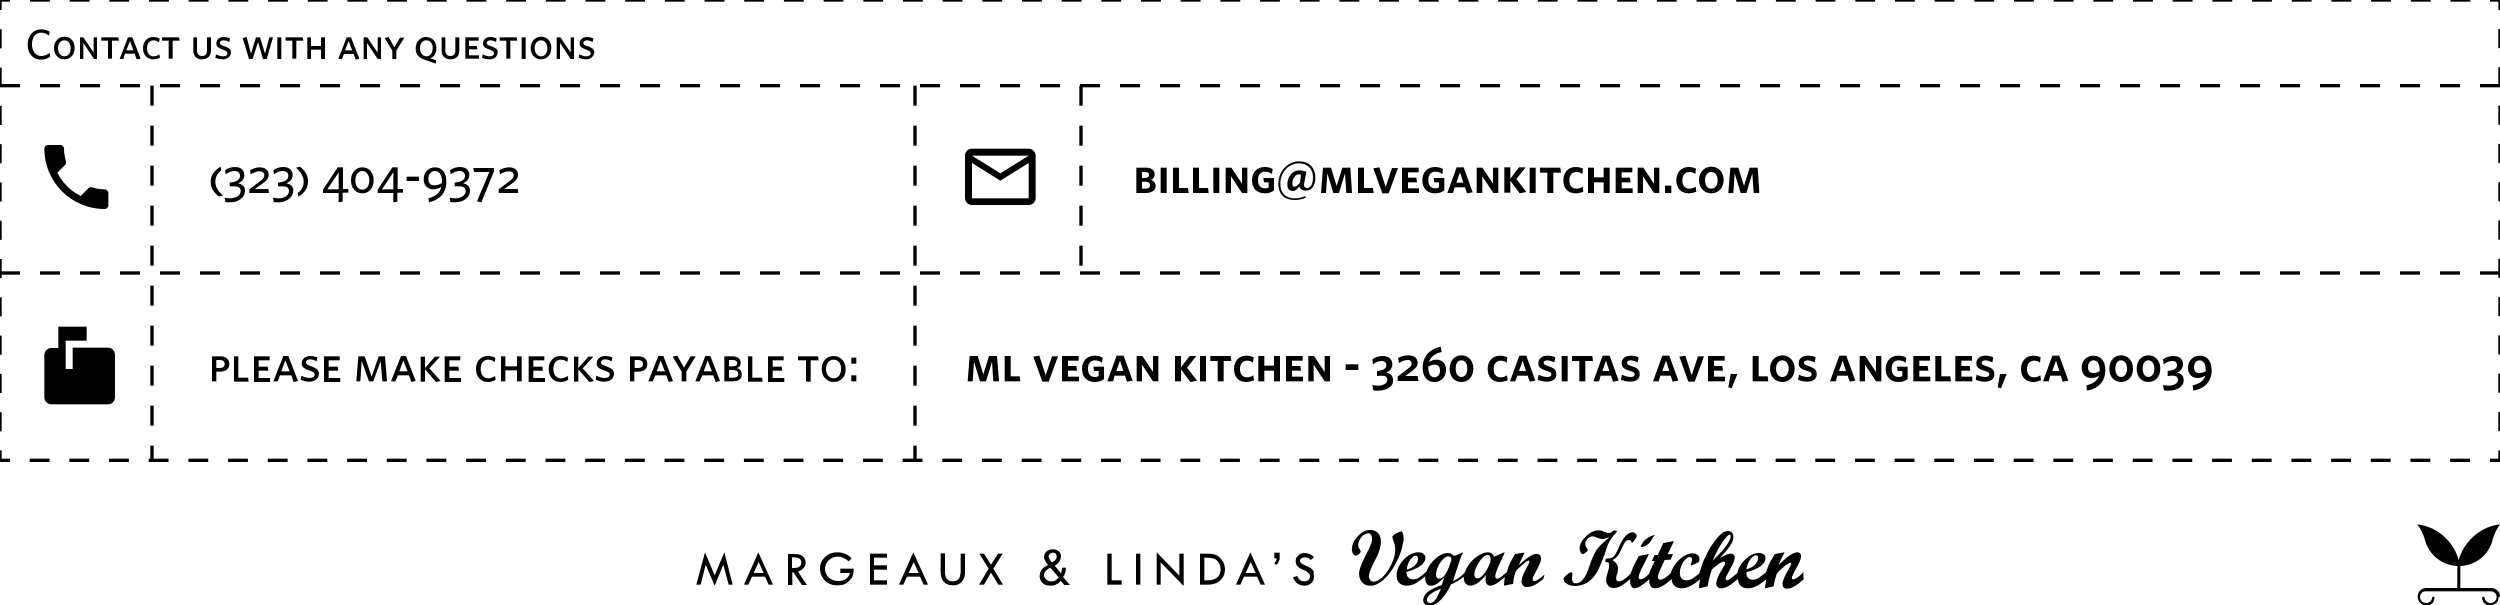 <?xml version="1.0" encoding="utf-8"?>
<!-- Generator: Adobe Illustrator 20.0.0, SVG Export Plug-In . SVG Version: 6.00 Build 0)  -->
<svg version="1.1" xmlns="http://www.w3.org/2000/svg" xmlns:xlink="http://www.w3.org/1999/xlink" x="0px" y="0px"
	 viewBox="0 0 750 181.6" style="enable-background:new 0 0 750 181.6;" xml:space="preserve">
<style type="text/css">
	.st0{fill:none;stroke:#000000;stroke-miterlimit:10;}
	.st1{fill:none;stroke:#000000;stroke-miterlimit:10;stroke-dasharray:5.952,5.952;}
	.st2{fill:none;stroke:#000000;stroke-miterlimit:10;stroke-dasharray:5.744,5.744;}
	.st3{fill:none;stroke:#000000;stroke-miterlimit:10;stroke-dasharray:6;}
	.st4{fill:none;}
	.st5{fill:#010101;}
</style>
<g id="Layer_1">
	<g>
		<polyline class="st0" points="750,135.1 750,138.1 747,138.1 		"/>
		<line class="st1" x1="741" y1="138.1" x2="6" y2="138.1"/>
		<polyline class="st0" points="3,138.1 0,138.1 0,135.1 		"/>
		<line class="st2" x1="0" y1="129.4" x2="0" y2="5.9"/>
		<polyline class="st0" points="0,3 0,0 3,0 		"/>
		<line class="st1" x1="9" y1="0" x2="744" y2="0"/>
		<polyline class="st0" points="747,0 750,0 750,3 		"/>
		<line class="st2" x1="750" y1="8.7" x2="750" y2="132.2"/>
	</g>
	<g>
		<path d="M12.4,17.9c-2.5,0-4.1-1.8-4.1-4.5c0-2.7,1.6-4.6,4.1-4.6c1,0,1.8,0.3,2.5,0.7l-0.2,1.2c-0.6-0.5-1.4-0.9-2.3-0.9
			c-1.8,0-2.8,1.4-2.8,3.5c0,2.1,1.1,3.5,2.8,3.5c0.9,0,1.8-0.4,2.5-0.9l0.2,1.1C14.4,17.5,13.4,17.9,12.4,17.9z"/>
		<path d="M19.3,17.8c-1.7,0-3.1-1.3-3.1-3.4c0-2.1,1.5-3.4,3.1-3.4c1.7,0,3.1,1.2,3.1,3.4C22.4,16.5,21,17.8,19.3,17.8z M19.3,12.1
			c-1.2,0-1.9,1-1.9,2.4c0,1.3,0.8,2.4,1.9,2.4c1.2,0,1.9-1,1.9-2.4C21.2,13.1,20.5,12.1,19.3,12.1z"/>
		<path d="M28.2,17.7l-3.2-4.8v4.8h-1v-6.5H25l3.1,4.6v-4.6h1v6.5H28.2z"/>
		<path d="M33.6,12.2v5.4h-1.2v-5.4h-2v-1h5.1l0.2,1H33.6z"/>
		<path d="M37,17.7h-1.1l2.5-6.5h1.3l2.5,6.4L41,17.8l-0.6-1.7h-2.9L37,17.7z M39,12.3L39,12.3l-1.1,2.8H40C40,15.1,39,12.3,39,12.3
			z"/>
		<path d="M46,17.8c-1.9,0-3.1-1.4-3.1-3.3c0-2,1.2-3.4,3.1-3.4c0.8,0,1.4,0.2,1.9,0.5l-0.2,1.1c-0.5-0.3-1-0.6-1.6-0.6
			c-1.2,0-2,0.9-2,2.4c0,1.5,0.8,2.4,2,2.4c0.6,0,1.2-0.2,1.7-0.6l0.2,1C47.4,17.6,46.8,17.8,46,17.8z"/>
		<path d="M51.8,12.2v5.4h-1.2v-5.4h-2v-1h5.1l0.2,1H51.8z"/>
		<path d="M60.6,17.8c-1.6,0-2.6-1-2.6-2.6v-4h1.1v3.9c0,1,0.5,1.7,1.5,1.7c1,0,1.5-0.6,1.5-1.7v-3.9h1.2v3.9
			C63.3,16.9,62.2,17.8,60.6,17.8z"/>
		<path d="M66.8,17.8c-0.8,0-1.6-0.2-2.2-0.5l0.2-1c0.6,0.3,1.4,0.6,2.1,0.6c0.7,0,1.3-0.3,1.3-0.9c0-0.5-0.3-0.7-1.3-1.1
			c-1.4-0.5-2-0.9-2-1.9c0-1.1,0.9-1.9,2.2-1.9c0.7,0,1.4,0.2,1.9,0.4l-0.2,1.1c-0.6-0.3-1.2-0.5-1.7-0.5c-0.6,0-1.1,0.3-1.1,0.8
			c0,0.5,0.4,0.7,1.4,1c1.4,0.5,1.9,0.9,1.9,1.9C69.2,17,68.2,17.8,66.8,17.8z"/>
		<path d="M80,17.7h-1.1l-1.5-5.1l-1.6,5.1h-1.1l-1.9-6.3l1.2-0.3l1.3,5l1.5-4.9h1.2l1.5,4.9l1.3-4.9h1.1L80,17.7z"/>
		<path d="M83.2,17.7v-6.5h1.2v6.5H83.2z"/>
		<path d="M88.9,12.2v5.4h-1.2v-5.4h-2v-1h5.1l0.2,1H88.9z"/>
		<path d="M96.3,17.7v-2.8h-3v2.8h-1.1v-6.5h1.1v2.6h3v-2.6h1.2v6.5H96.3z"/>
		<path d="M102.6,17.7h-1.1l2.5-6.5h1.3l2.5,6.4l-1.1,0.3l-0.6-1.7h-2.9L102.6,17.7z M104.6,12.3L104.6,12.3l-1.1,2.8h2.1
			C105.7,15.1,104.6,12.3,104.6,12.3z"/>
		<path d="M113.3,17.7l-3.2-4.8v4.8h-1v-6.5h1.1l3.1,4.6v-4.6h1v6.5H113.3z"/>
		<path d="M118.9,15.2v2.5h-1.2v-2.5l-2.3-3.8l1.2-0.3l1.7,3.1l1.7-2.9h1.3L118.9,15.2z"/>
		<path d="M129.1,17.5l1.8,0.6l-0.2,1l-3.6-1.3c-1.5-0.5-2.4-1.5-2.4-3.3c0-2.1,1.5-3.4,3.1-3.4c1.7,0,3.1,1.2,3.1,3.3
			C131,15.8,130.4,16.9,129.1,17.5z M127.9,12.1c-1.2,0-1.9,1-1.9,2.4c0,1.3,0.8,2.4,1.9,2.4c1.2,0,1.9-1.1,1.9-2.4
			C129.9,13.2,129.1,12.1,127.9,12.1z"/>
		<path d="M135.1,17.8c-1.6,0-2.6-1-2.6-2.6v-4h1.1v3.9c0,1,0.5,1.7,1.5,1.7c1,0,1.5-0.6,1.5-1.7v-3.9h1.2v3.9
			C137.8,16.9,136.8,17.8,135.1,17.8z"/>
		<path d="M139.6,17.7v-6.5h4v1h-2.9v1.6h2.3l0.2,1h-2.5v1.8h3v1H139.6z"/>
		<path d="M146.8,17.8c-0.8,0-1.6-0.2-2.2-0.5l0.2-1c0.6,0.3,1.4,0.6,2.1,0.6c0.7,0,1.3-0.3,1.3-0.9c0-0.5-0.3-0.7-1.3-1.1
			c-1.4-0.5-2-0.9-2-1.9c0-1.1,0.9-1.9,2.2-1.9c0.7,0,1.4,0.2,1.9,0.4l-0.2,1.1c-0.6-0.3-1.2-0.5-1.7-0.5c-0.6,0-1.1,0.3-1.1,0.8
			c0,0.5,0.4,0.7,1.4,1c1.4,0.5,1.9,0.9,1.9,1.9C149.2,17,148.3,17.8,146.8,17.8z"/>
		<path d="M153.1,12.2v5.4h-1.2v-5.4h-2v-1h5.1l0.2,1H153.1z"/>
		<path d="M156.5,17.7v-6.5h1.2v6.5H156.5z"/>
		<path d="M162.3,17.8c-1.7,0-3.1-1.3-3.1-3.4c0-2.1,1.5-3.4,3.1-3.4c1.7,0,3.1,1.2,3.1,3.4C165.4,16.5,164,17.8,162.3,17.8z
			 M162.3,12.1c-1.2,0-1.9,1-1.9,2.4c0,1.3,0.8,2.4,1.9,2.4c1.2,0,1.9-1,1.9-2.4C164.2,13.1,163.5,12.1,162.3,12.1z"/>
		<path d="M171.2,17.7l-3.2-4.8v4.8h-1v-6.5h1.1l3.1,4.6v-4.6h1v6.5H171.2z"/>
		<path d="M175.8,17.8c-0.8,0-1.6-0.2-2.2-0.5l0.2-1c0.6,0.3,1.4,0.6,2.1,0.6c0.7,0,1.3-0.3,1.3-0.9c0-0.5-0.3-0.7-1.3-1.1
			c-1.4-0.5-2-0.9-2-1.9c0-1.1,0.9-1.9,2.2-1.9c0.7,0,1.4,0.2,1.9,0.4l-0.2,1.1c-0.6-0.3-1.2-0.5-1.7-0.5c-0.6,0-1.1,0.3-1.1,0.8
			c0,0.5,0.4,0.7,1.4,1c1.4,0.5,1.9,0.9,1.9,1.9C178.1,17,177.2,17.8,175.8,17.8z"/>
	</g>
	<g>
		<path d="M65.6,58.9c-1.6-1.3-2.4-2.6-2.4-4.4c0-1.9,1.1-3.4,3-4.5l0.2,1.1c-1.1,0.8-1.8,1.9-1.8,3.4c0,1.5,0.7,2.7,2.3,4.2
			L65.6,58.9z"/>
		<path d="M68.9,60.7c-0.6,0-1,0-1.3-0.1l-0.2-1.3c0.5,0.1,0.9,0.2,1.6,0.2c1.9,0,3.2-0.9,3.2-2.2c0-1-0.7-1.4-2-1.4
			c-0.4,0-0.6,0-1,0l-0.3,0v-1.1l0.5-0.1c1.9-0.2,2.6-1,2.6-2c0-0.8-0.6-1.4-1.6-1.4c-1,0-1.9,0.4-2.7,1l-0.2-1.2c0.7-0.6,1.8-1,3-1
			c1.9,0,2.8,1.1,2.8,2.4c0,1.3-0.9,2.1-1.9,2.5c1.1,0.2,2.1,0.8,2.1,2.2C73.5,59.3,71.6,60.7,68.9,60.7z"/>
		<path d="M74.8,57.9v-1.1l3.3-2.5c0.8-0.6,1.2-1.1,1.2-1.7c0-0.7-0.5-1.2-1.4-1.2c-0.9,0-1.7,0.3-2.7,0.9L75,51.1
			c0.8-0.5,1.8-0.9,2.9-0.9c1.7,0,2.7,0.9,2.7,2.2c0,1.1-0.6,1.8-2,2.8l-2.2,1.5h4.1l0.2,1.2H74.8z"/>
		<path d="M83.4,60.7c-0.6,0-1,0-1.3-0.1l-0.2-1.3c0.5,0.1,0.9,0.2,1.6,0.2c1.9,0,3.2-0.9,3.2-2.2c0-1-0.7-1.4-2-1.4
			c-0.4,0-0.6,0-1,0l-0.3,0v-1.1l0.5-0.1c1.9-0.2,2.6-1,2.6-2c0-0.8-0.6-1.4-1.6-1.4c-1,0-1.9,0.4-2.7,1l-0.2-1.2c0.7-0.6,1.8-1,3-1
			c1.9,0,2.8,1.1,2.8,2.4c0,1.3-0.9,2.1-1.9,2.5c1.1,0.2,2.1,0.8,2.1,2.2C87.9,59.3,86,60.7,83.4,60.7z"/>
		<path d="M89.5,59l-0.2-1.1c1.1-0.7,1.8-1.9,1.8-3.4c0-1.5-0.7-2.7-2.3-4.2L90,50c1.6,1.3,2.4,2.6,2.4,4.4
			C92.4,56.4,91.4,57.9,89.5,59z"/>
		<path d="M102.8,57.9v2.6l-1.2,0.2v-2.8h-4.7v-1l4.4-6.7h1.6v6.5h1.6v1.1H102.8z M101.6,51.7l-3.4,5.1h3.4V51.7z"/>
		<path d="M108.7,58c-1.9,0-3.4-1.5-3.4-3.9c0-2.4,1.5-3.9,3.4-3.9c1.9,0,3.4,1.5,3.4,3.9C112.1,56.5,110.6,58,108.7,58z
			 M108.7,51.3c-1.3,0-2.1,1.3-2.1,2.8c0,1.5,0.7,2.8,2.1,2.8c1.4,0,2.1-1.3,2.1-2.8C110.8,52.6,110,51.3,108.7,51.3z"/>
		<path d="M119.2,57.9v2.6l-1.2,0.2v-2.8h-4.7v-1l4.4-6.7h1.6v6.5h1.6v1.1H119.2z M118,51.7l-3.4,5.1h3.4V51.7z"/>
		<path d="M122,54.3V53h3.7v1.3H122z"/>
		<path d="M130,56.8c-1.7,0-2.9-1.1-2.9-3.1c0-2,1.5-3.5,3.4-3.5c2,0,3.4,1.5,3.4,4.3c0,3.5-2,5.4-5.2,6.2l-0.2-1.2
			c2.4-0.6,3.5-1.8,3.9-3.4C131.6,56.5,130.9,56.8,130,56.8z M132.6,54.6c0-2.1-0.8-3.3-2.1-3.3c-1.2,0-2,1-2,2.3c0,1.3,0.6,2,1.8,2
			c0.9,0,1.6-0.3,2.3-0.7C132.6,54.8,132.6,54.7,132.6,54.6z"/>
		<path d="M136.4,60.7c-0.6,0-1,0-1.3-0.1l-0.2-1.3c0.5,0.1,0.9,0.2,1.6,0.2c1.9,0,3.2-0.9,3.2-2.2c0-1-0.7-1.4-2-1.4
			c-0.4,0-0.6,0-1,0l-0.3,0v-1.1l0.5-0.1c1.9-0.2,2.6-1,2.6-2c0-0.8-0.6-1.4-1.6-1.4c-1,0-1.9,0.4-2.7,1l-0.2-1.2c0.7-0.6,1.8-1,3-1
			c1.9,0,2.8,1.1,2.8,2.4c0,1.3-0.9,2.1-1.9,2.5c1.1,0.2,2.1,0.8,2.1,2.2C141,59.3,139.1,60.7,136.4,60.7z"/>
		<path d="M144.4,60.7l-1.3-0.3l3.7-8.8h-4.6l-0.2-1.2h6.2v1L144.4,60.7z"/>
		<path d="M149.6,57.9v-1.1l3.3-2.5c0.8-0.6,1.2-1.1,1.2-1.7c0-0.7-0.5-1.2-1.4-1.2c-0.9,0-1.7,0.3-2.7,0.9l-0.2-1.2
			c0.8-0.5,1.8-0.9,2.9-0.9c1.7,0,2.7,0.9,2.7,2.2c0,1.1-0.6,1.8-2,2.8l-2.2,1.5h4.1l0.2,1.2H149.6z"/>
	</g>
	<g>
		<path d="M65.9,111.5h-1v2.9h-1.3v-7.5h2.5c1.6,0,2.7,0.8,2.7,2.3C68.8,110.8,67.6,111.5,65.9,111.5z M65.9,108h-1v2.4h1
			c1,0,1.5-0.4,1.5-1.2C67.4,108.4,66.9,108,65.9,108z"/>
		<path d="M70.2,114.4v-7.5h1.3v6.4h2.9l0.2,1.2H70.2z"/>
		<path d="M76.2,114.4v-7.5h4.7v1.2h-3.3v1.9h2.7l0.2,1.2h-2.9v2.2H81v1.2H76.2z"/>
		<path d="M83.3,114.4h-1.3l3-7.6h1.5l2.9,7.5l-1.3,0.3l-0.7-2H84L83.3,114.4z M85.6,108.1L85.6,108.1l-1.2,3.3h2.5
			C86.9,111.4,85.6,108.1,85.6,108.1z"/>
		<path d="M92.8,114.5c-0.9,0-1.8-0.2-2.6-0.6l0.2-1.2c0.7,0.4,1.7,0.7,2.5,0.7c0.9,0,1.5-0.4,1.5-1c0-0.6-0.4-0.9-1.5-1.2
			c-1.6-0.6-2.4-1-2.4-2.2c0-1.3,1.1-2.2,2.5-2.2c0.9,0,1.6,0.2,2.2,0.4l-0.2,1.2c-0.7-0.4-1.4-0.6-2-0.6c-0.7,0-1.2,0.4-1.2,0.9
			c0,0.6,0.4,0.8,1.6,1.2c1.6,0.6,2.3,1.1,2.3,2.3C95.6,113.6,94.4,114.5,92.8,114.5z"/>
		<path d="M97.2,114.4v-7.5h4.7v1.2h-3.3v1.9h2.7l0.2,1.2h-2.9v2.2h3.5v1.2H97.2z"/>
		<path d="M114.7,114.4l-0.5-6.1l-2.2,6.1h-1.3l-2.2-6.1l-0.4,6.1h-1.2l0.6-7.5h1.9l2.1,6.1l2.1-6.1h1.9l0.6,7.5H114.7z"/>
		<path d="M118.6,114.4h-1.3l3-7.6h1.5l2.9,7.5l-1.3,0.3l-0.7-2h-3.3L118.6,114.4z M121,108.1L121,108.1l-1.2,3.3h2.5
			C122.2,111.4,121,108.1,121,108.1z"/>
		<path d="M130.8,114.6l-3.3-3.8v3.7h-1.3v-7.5h1.3v3.4l3-3.4h1.5l-3.2,3.5l3.4,3.8L130.8,114.6z"/>
		<path d="M133.4,114.4v-7.5h4.7v1.2h-3.3v1.9h2.7l0.2,1.2h-2.9v2.2h3.5v1.2H133.4z"/>
		<path d="M146.4,114.6c-2.2,0-3.6-1.6-3.6-3.9c0-2.4,1.5-3.9,3.6-3.9c0.9,0,1.6,0.2,2.2,0.6l-0.2,1.2c-0.5-0.4-1.1-0.7-1.9-0.7
			c-1.5,0-2.3,1.1-2.3,2.8c0,1.7,0.9,2.8,2.3,2.8c0.7,0,1.4-0.3,2-0.7l0.2,1.1C148.1,114.3,147.3,114.6,146.4,114.6z"/>
		<path d="M155.1,114.4v-3.3h-3.5v3.3h-1.3v-7.5h1.3v3h3.5v-3h1.4v7.5H155.1z"/>
		<path d="M158.6,114.4v-7.5h4.7v1.2H160v1.9h2.7l0.2,1.2H160v2.2h3.5v1.2H158.6z"/>
		<path d="M168.2,114.6c-2.2,0-3.6-1.6-3.6-3.9c0-2.4,1.5-3.9,3.6-3.9c0.9,0,1.6,0.2,2.2,0.6l-0.2,1.2c-0.5-0.4-1.1-0.7-1.9-0.7
			c-1.5,0-2.3,1.1-2.3,2.8c0,1.7,0.9,2.8,2.3,2.8c0.7,0,1.4-0.3,2-0.7l0.2,1.1C169.9,114.3,169.1,114.6,168.2,114.6z"/>
		<path d="M176.8,114.6l-3.3-3.8v3.7h-1.3v-7.5h1.3v3.4l3-3.4h1.5l-3.2,3.5l3.4,3.8L176.8,114.6z"/>
		<path d="M181.3,114.5c-0.9,0-1.8-0.2-2.6-0.6l0.2-1.2c0.7,0.4,1.7,0.7,2.5,0.7c0.9,0,1.5-0.4,1.5-1c0-0.6-0.4-0.9-1.5-1.2
			c-1.6-0.6-2.4-1-2.4-2.2c0-1.3,1.1-2.2,2.5-2.2c0.9,0,1.6,0.2,2.2,0.4l-0.2,1.2c-0.7-0.4-1.4-0.6-2-0.6c-0.7,0-1.2,0.4-1.2,0.9
			c0,0.6,0.4,0.8,1.6,1.2c1.6,0.6,2.3,1.1,2.3,2.3C184.1,113.6,183,114.5,181.3,114.5z"/>
		<path d="M191.3,111.5h-1v2.9H189v-7.5h2.5c1.6,0,2.7,0.8,2.7,2.3C194.2,110.8,193.1,111.5,191.3,111.5z M191.4,108h-1v2.4h1
			c1,0,1.5-0.4,1.5-1.2C192.9,108.4,192.3,108,191.4,108z"/>
		<path d="M195.8,114.4h-1.3l3-7.6h1.5l2.9,7.5l-1.3,0.3l-0.7-2h-3.3L195.8,114.4z M198.2,108.1L198.2,108.1l-1.2,3.3h2.5
			C199.4,111.4,198.2,108.1,198.2,108.1z"/>
		<path d="M205.9,111.5v2.9h-1.4v-2.9l-2.7-4.5l1.4-0.3l2,3.6l2-3.4h1.5L205.9,111.5z"/>
		<path d="M209.9,114.4h-1.3l3-7.6h1.5l2.9,7.5l-1.3,0.3l-0.7-2h-3.3L209.9,114.4z M212.3,108.1L212.3,108.1l-1.2,3.3h2.5
			C213.5,111.4,212.3,108.1,212.3,108.1z"/>
		<path d="M219.8,114.4h-2.5v-7.5h2.4c1.7,0,2.5,0.8,2.5,1.9c0,0.9-0.4,1.4-1.1,1.6c0.8,0.3,1.4,0.8,1.4,1.8
			C222.7,113.7,221.5,114.4,219.8,114.4z M219.8,108h-1.1v1.9h1.1c0.9,0,1.4-0.4,1.4-1C221.1,108.3,220.7,108,219.8,108z M219.9,111
			h-1.2v2.3h1.2c1,0,1.6-0.3,1.6-1.1C221.4,111.4,220.9,111,219.9,111z"/>
		<path d="M224.4,114.4v-7.5h1.3v6.4h2.9l0.2,1.2H224.4z"/>
		<path d="M230.4,114.4v-7.5h4.7v1.2h-3.3v1.9h2.7l0.2,1.2h-2.9v2.2h3.5v1.2H230.4z"/>
		<path d="M243.2,108.1v6.4h-1.4v-6.4h-2.4v-1.2h6l0.2,1.2H243.2z"/>
		<path d="M250.1,114.6c-1.9,0-3.6-1.5-3.6-3.9c0-2.5,1.7-3.9,3.6-3.9c1.9,0,3.6,1.5,3.6,3.9C253.8,113.1,252.1,114.6,250.1,114.6z
			 M250.1,107.9c-1.4,0-2.3,1.2-2.3,2.8c0,1.5,0.9,2.8,2.3,2.8c1.4,0,2.2-1.2,2.2-2.8C252.4,109.1,251.5,107.9,250.1,107.9z"/>
		<path d="M255.4,109.1v-1.8h1.5v1.8H255.4z M255.4,114.4v-1.8h1.5v1.8H255.4z"/>
	</g>
	<g>
		<path d="M343.6,57.9h-2.7v-7.6h2.8c1.7,0,2.7,0.7,2.7,2c0,0.9-0.5,1.4-1.1,1.7c0.8,0.3,1.4,0.8,1.4,1.8
			C346.7,57.2,345.4,57.9,343.6,57.9z M343.6,51.6h-1v1.8h0.9c0.8,0,1.2-0.3,1.2-1C344.7,51.9,344.3,51.6,343.6,51.6z M343.6,54.5
			h-1v2.1h1c0.8,0,1.4-0.3,1.4-1C345,54.9,344.5,54.5,343.6,54.5z"/>
		<path d="M348.2,57.9v-7.6h1.8v7.6H348.2z"/>
		<path d="M351.9,57.9v-7.6h1.8v6.1h2.7l0.2,1.5H351.9z"/>
		<path d="M357.9,57.9v-7.6h1.8v6.1h2.7l0.2,1.5H357.9z"/>
		<path d="M364,57.9v-7.6h1.8v7.6H364z"/>
		<path d="M372.6,57.9l-3.3-5v5h-1.6v-7.6h1.7l3.2,4.8v-4.8h1.6v7.6H372.6z"/>
		<path d="M379.4,58c-2.4,0-3.8-1.6-3.8-3.9c0-2.4,1.5-4,3.8-4c1,0,1.7,0.2,2.4,0.6l-0.2,1.5c-0.6-0.4-1.3-0.7-2.1-0.7
			c-1.3,0-2.1,0.9-2.1,2.5c0,1.6,0.7,2.5,2.1,2.5c0.5,0,0.8-0.1,1.1-0.3v-1.5h-1.4l-0.2-1.3h3.2v3.7C381.5,57.7,380.6,58,379.4,58z"
			/>
		<path d="M387.8,57.3c-0.9,0-1.6-0.6-1.6-1.9c0-2.5,1.7-4.3,3.5-4.3c0.8,0,1.6,0.2,2.2,0.4l-0.6,3.2c0,0.2-0.1,0.6-0.1,0.8
			c0,0.5,0.3,0.9,0.9,0.9c1,0,1.8-1.1,1.8-3.1c0-2.9-1.8-4.3-4.3-4.3c-2.9,0-5.5,2.6-5.5,6.1c0,3.1,1.8,4.4,4.3,4.4
			c1.2,0,2.3-0.3,3.2-0.7l0.1,0.5c-0.8,0.4-2,0.7-3.3,0.7c-3,0-4.9-1.7-4.9-4.9c0-3.6,2.7-6.7,6.2-6.7c2.9,0,4.9,1.8,4.9,4.9
			c0,2.3-1.1,3.9-2.8,3.9c-1,0-1.8-0.5-2-1.3C389.1,56.9,388.5,57.3,387.8,57.3z M390.3,52.4c-0.2-0.1-0.4-0.1-0.7-0.1
			c-0.9,0-1.9,1.2-1.9,2.8c0,0.7,0.3,0.9,0.7,0.9s0.8-0.3,1.6-1.2L390.3,52.4z"/>
		<path d="M403.9,57.9l-0.4-5.9l-1.8,5.9h-1.7l-1.8-5.9l-0.4,5.9h-1.5l0.6-7.6h2.4l1.7,5.5l1.7-5.5h2.4l0.5,7.6H403.9z"/>
		<path d="M407.4,57.9v-7.6h1.8v6.1h2.7l0.2,1.5H407.4z"/>
		<path d="M416.6,58h-1.9l-2.7-7.5l1.8-0.3l1.9,5.9l1.9-5.7h1.8L416.6,58z"/>
		<path d="M420.6,57.9v-7.6h5v1.4h-3.2v1.6h2.5l0.2,1.4h-2.7v1.8h3.3v1.4H420.6z"/>
		<path d="M430.5,58c-2.4,0-3.8-1.6-3.8-3.9c0-2.4,1.5-4,3.8-4c1,0,1.7,0.2,2.4,0.6l-0.2,1.5c-0.6-0.4-1.3-0.7-2.1-0.7
			c-1.3,0-2.1,0.9-2.1,2.5c0,1.6,0.7,2.5,2.1,2.5c0.5,0,0.8-0.1,1.1-0.3v-1.5h-1.4l-0.2-1.3h3.2v3.7C432.5,57.7,431.6,58,430.5,58z"
			/>
		<path d="M435.9,57.9h-1.7l2.8-7.7h2.1l2.7,7.5l-1.7,0.3l-0.6-1.8h-3.1L435.9,57.9z M438,51.7L438,51.7l-1.1,3.1h2.1L438,51.7z"/>
		<path d="M448,57.9l-3.3-5v5H443v-7.6h1.7l3.2,4.8v-4.8h1.6v7.6H448z"/>
		<path d="M455.9,58l-2.8-3.8v3.6h-1.8v-7.6h1.8v3.4l2.6-3.4h2l-2.8,3.5l3,3.9L455.9,58z"/>
		<path d="M458.9,57.9v-7.6h1.8v7.6H458.9z"/>
		<path d="M466,51.8v6.1h-1.8v-6.1h-2.2v-1.5h6.1l0.2,1.5H466z"/>
		<path d="M472.7,58c-2.3,0-3.7-1.5-3.7-3.9c0-2.4,1.5-4,3.7-4c0.9,0,1.6,0.2,2.2,0.5l-0.2,1.6c-0.5-0.4-1.1-0.6-1.8-0.6
			c-1.2,0-2.1,0.9-2.1,2.5c0,1.6,0.8,2.5,2.1,2.5c0.7,0,1.3-0.2,1.9-0.6l0.2,1.5C474.4,57.8,473.6,58,472.7,58z"/>
		<path d="M481.1,57.9v-3.2h-2.9v3.2h-1.8v-7.6h1.8v2.9h2.9v-2.9h1.8v7.6H481.1z"/>
		<path d="M484.7,57.9v-7.6h5v1.4h-3.2v1.6h2.5l0.2,1.4h-2.7v1.8h3.3v1.4H484.7z"/>
		<path d="M496.2,57.9l-3.3-5v5h-1.6v-7.6h1.7l3.2,4.8v-4.8h1.6v7.6H496.2z"/>
		<path d="M499.5,57.9v-2.2h1.9v2.2H499.5z"/>
		<path d="M506.6,58c-2.3,0-3.7-1.5-3.7-3.9c0-2.4,1.5-4,3.7-4c0.9,0,1.6,0.2,2.2,0.5l-0.2,1.6c-0.5-0.4-1.1-0.6-1.8-0.6
			c-1.2,0-2.1,0.9-2.1,2.5c0,1.6,0.8,2.5,2.1,2.5c0.7,0,1.3-0.2,1.9-0.6l0.2,1.5C508.2,57.8,507.4,58,506.6,58z"/>
		<path d="M513.4,58c-2,0-3.7-1.5-3.7-4c0-2.4,1.7-4,3.7-4c2,0,3.7,1.5,3.7,4C517.1,56.5,515.4,58,513.4,58z M513.4,51.6
			c-1.2,0-1.9,1.1-1.9,2.5c0,1.4,0.7,2.5,1.9,2.5c1.2,0,1.9-1.1,1.9-2.5C515.3,52.7,514.6,51.6,513.4,51.6z"/>
		<path d="M526.1,57.9l-0.4-5.9l-1.8,5.9h-1.7l-1.8-5.9l-0.4,5.9h-1.5l0.6-7.6h2.4l1.7,5.5l1.7-5.5h2.4l0.5,7.6H526.1z"/>
	</g>
	<g>
		<path d="M298,114.4l-0.4-5.9l-1.8,5.9H294l-1.8-5.9l-0.4,5.9h-1.5l0.6-7.6h2.4l1.7,5.5l1.7-5.5h2.4l0.6,7.6H298z"/>
		<path d="M301.4,114.4v-7.6h1.8v6.1h2.7l0.2,1.5H301.4z"/>
		<path d="M314.6,114.5h-1.9L310,107l1.8-0.3l1.9,5.9l1.9-5.7h1.8L314.6,114.5z"/>
		<path d="M318.6,114.4v-7.6h5v1.4h-3.2v1.6h2.5l0.2,1.4h-2.7v1.8h3.3v1.4H318.6z"/>
		<path d="M328.4,114.6c-2.4,0-3.8-1.6-3.8-3.9c0-2.4,1.5-4,3.8-4c1,0,1.7,0.2,2.4,0.6l-0.2,1.5c-0.6-0.4-1.3-0.7-2.1-0.7
			c-1.3,0-2.1,0.9-2.1,2.5c0,1.6,0.7,2.5,2.1,2.5c0.5,0,0.8-0.1,1.1-0.3v-1.5h-1.4l-0.2-1.3h3.2v3.7
			C330.5,114.3,329.6,114.6,328.4,114.6z"/>
		<path d="M333.9,114.4h-1.7l2.8-7.7h2.1l2.7,7.5l-1.7,0.3l-0.6-1.8h-3.1L333.9,114.4z M336,108.2L336,108.2l-1.1,3.1h2.1L336,108.2
			z"/>
		<path d="M345.9,114.4l-3.3-5v5H341v-7.6h1.7l3.2,4.8v-4.8h1.6v7.6H345.9z"/>
		<path d="M357.1,114.6l-2.8-3.8v3.6h-1.8v-7.6h1.8v3.4l2.6-3.4h2l-2.8,3.5l3,3.9L357.1,114.6z"/>
		<path d="M360,114.4v-7.6h1.8v7.6H360z"/>
		<path d="M367.1,108.3v6.1h-1.8v-6.1h-2.2v-1.5h6.1l0.2,1.5H367.1z"/>
		<path d="M373.9,114.6c-2.3,0-3.7-1.5-3.7-3.9c0-2.4,1.5-4,3.7-4c0.9,0,1.6,0.2,2.2,0.5l-0.2,1.6c-0.5-0.4-1.1-0.6-1.8-0.6
			c-1.2,0-2.1,0.9-2.1,2.5c0,1.6,0.8,2.5,2.1,2.5c0.7,0,1.3-0.2,1.9-0.6l0.2,1.5C375.5,114.3,374.7,114.6,373.9,114.6z"/>
		<path d="M382.2,114.4v-3.2h-2.9v3.2h-1.8v-7.6h1.8v2.9h2.9v-2.9h1.8v7.6H382.2z"/>
		<path d="M385.8,114.4v-7.6h5v1.4h-3.2v1.6h2.5l0.2,1.4h-2.7v1.8h3.3v1.4H385.8z"/>
		<path d="M397.4,114.4l-3.3-5v5h-1.6v-7.6h1.7l3.2,4.8v-4.8h1.6v7.6H397.4z"/>
		<path d="M403.7,111v-1.7h3.8v1.7H403.7z"/>
		<path d="M413.4,117.2c-0.6,0-1,0-1.4-0.1l-0.3-1.6c0.5,0.1,1.1,0.2,1.7,0.2c1.7,0,2.8-0.8,2.8-1.8c0-0.8-0.6-1.2-1.7-1.2
			c-0.3,0-0.7,0-1,0.1l-0.4,0v-1.5l0.6-0.1c1.7-0.2,2.2-0.9,2.2-1.7c0-0.7-0.5-1.2-1.4-1.2c-0.9,0-1.8,0.4-2.6,1l-0.2-1.5
			c0.8-0.6,1.9-1,3.1-1c1.9,0,2.9,1,2.9,2.5c0,1.3-0.9,2.1-1.8,2.5c1.1,0.2,2,0.8,2,2.2C418.1,115.9,416.1,117.2,413.4,117.2z"/>
		<path d="M419.3,114.4v-1.4l3.2-2.5c0.7-0.5,1-0.9,1-1.5c0-0.6-0.4-1-1.2-1c-0.8,0-1.7,0.3-2.6,0.9l-0.3-1.5
			c0.9-0.5,1.9-0.8,3.1-0.8c1.7,0,2.8,0.9,2.8,2.2c0,1.1-0.6,1.7-1.8,2.6l-1.9,1.4h3.7l0.2,1.5H419.3z"/>
		<path d="M430.9,107.9c1.7,0,2.9,1.1,2.9,3.1c0,2.1-1.5,3.6-3.5,3.6c-2.1,0-3.5-1.5-3.5-4.3c0-3.6,2.3-5.6,5.4-6.3l0.3,1.6
			c-2.2,0.5-3.4,1.6-3.8,3C429.3,108.2,430.1,107.9,430.9,107.9z M428.5,110.3c0,1.8,0.7,2.9,1.8,2.9c1,0,1.7-0.8,1.7-2
			c0-1.2-0.5-1.8-1.6-1.8c-0.7,0-1.4,0.3-2,0.6C428.5,110.1,428.5,110.2,428.5,110.3z"/>
		<path d="M438.4,114.6c-2,0-3.5-1.5-3.5-4c0-2.4,1.5-4,3.5-4c2,0,3.6,1.5,3.6,4C442,113.1,440.4,114.6,438.4,114.6z M438.4,108.1
			c-1.1,0-1.7,1-1.7,2.5c0,1.5,0.7,2.5,1.7,2.5c1.1,0,1.8-1,1.8-2.5C440.2,109.1,439.5,108.1,438.4,108.1z"/>
		<path d="M450,114.6c-2.3,0-3.7-1.5-3.7-3.9c0-2.4,1.5-4,3.7-4c0.9,0,1.6,0.2,2.2,0.5l-0.2,1.6c-0.5-0.4-1.1-0.6-1.8-0.6
			c-1.2,0-2.1,0.9-2.1,2.5c0,1.6,0.8,2.5,2.1,2.5c0.7,0,1.3-0.2,1.9-0.6l0.2,1.5C451.6,114.3,450.8,114.6,450,114.6z"/>
		<path d="M454.6,114.4H453l2.8-7.7h2.1l2.7,7.5l-1.7,0.3l-0.6-1.8h-3.1L454.6,114.4z M456.8,108.2L456.8,108.2l-1.1,3.1h2.1
			L456.8,108.2z"/>
		<path d="M464.1,114.5c-1,0-2-0.2-2.8-0.6l0.3-1.5c0.7,0.4,1.8,0.7,2.6,0.7c0.8,0,1.2-0.3,1.2-0.8c0-0.5-0.3-0.7-1.3-1
			c-1.7-0.5-2.6-1-2.6-2.3c0-1.4,1.1-2.3,2.7-2.3c1,0,1.8,0.2,2.4,0.5l-0.3,1.5c-0.7-0.3-1.4-0.6-2.1-0.6c-0.7,0-1.1,0.3-1.1,0.7
			c0,0.5,0.3,0.7,1.3,1c1.8,0.6,2.5,1.1,2.5,2.4C467,113.6,465.8,114.5,464.1,114.5z"/>
		<path d="M468.5,114.4v-7.6h1.8v7.6H468.5z"/>
		<path d="M475.6,108.3v6.1h-1.8v-6.1h-2.2v-1.5h6.1l0.2,1.5H475.6z"/>
		<path d="M479.7,114.4H478l2.8-7.7h2.1l2.7,7.5l-1.7,0.3l-0.6-1.8h-3.1L479.7,114.4z M481.8,108.2L481.8,108.2l-1.1,3.1h2.1
			L481.8,108.2z"/>
		<path d="M489.1,114.5c-1,0-2-0.2-2.8-0.6l0.3-1.5c0.7,0.4,1.8,0.7,2.6,0.7c0.8,0,1.2-0.3,1.2-0.8c0-0.5-0.3-0.7-1.3-1
			c-1.7-0.5-2.6-1-2.6-2.3c0-1.4,1.1-2.3,2.7-2.3c1,0,1.8,0.2,2.4,0.5l-0.3,1.5c-0.7-0.3-1.4-0.6-2.1-0.6c-0.7,0-1.1,0.3-1.1,0.7
			c0,0.5,0.3,0.7,1.3,1c1.8,0.6,2.5,1.1,2.5,2.4C492,113.6,490.9,114.5,489.1,114.5z"/>
		<path d="M497.6,114.4h-1.7l2.8-7.7h2.1l2.7,7.5l-1.7,0.3l-0.6-1.8h-3.1L497.6,114.4z M499.8,108.2L499.8,108.2l-1.1,3.1h2.1
			L499.8,108.2z"/>
		<path d="M508.4,114.5h-1.9l-2.7-7.5l1.8-0.3l1.9,5.9l1.9-5.7h1.8L508.4,114.5z"/>
		<path d="M512.4,114.4v-7.6h5v1.4h-3.2v1.6h2.5l0.2,1.4h-2.7v1.8h3.3v1.4H512.4z"/>
		<path d="M519.5,116.5l-1-0.3l0.7-4h2L519.5,116.5z"/>
		<path d="M525.8,114.4v-7.6h1.8v6.1h2.7l0.2,1.5H525.8z"/>
		<path d="M534.7,114.6c-2,0-3.7-1.5-3.7-4c0-2.4,1.7-4,3.7-4c2,0,3.7,1.5,3.7,4C538.4,113,536.8,114.6,534.7,114.6z M534.7,108.1
			c-1.2,0-1.9,1.1-1.9,2.5c0,1.4,0.7,2.5,1.9,2.5c1.2,0,1.9-1.1,1.9-2.5C536.6,109.2,535.9,108.1,534.7,108.1z"/>
		<path d="M542.2,114.5c-1,0-2-0.2-2.8-0.6l0.3-1.5c0.7,0.4,1.8,0.7,2.6,0.7c0.8,0,1.2-0.3,1.2-0.8c0-0.5-0.3-0.7-1.3-1
			c-1.7-0.5-2.6-1-2.6-2.3c0-1.4,1.1-2.3,2.7-2.3c1,0,1.8,0.2,2.4,0.5l-0.3,1.5c-0.7-0.3-1.4-0.6-2.1-0.6c-0.7,0-1.1,0.3-1.1,0.7
			c0,0.5,0.3,0.7,1.3,1c1.8,0.6,2.5,1.1,2.5,2.4C545.1,113.6,543.9,114.5,542.2,114.5z"/>
		<path d="M550.7,114.4H549l2.8-7.7h2.1l2.7,7.5l-1.7,0.3l-0.6-1.8h-3.1L550.7,114.4z M552.8,108.2L552.8,108.2l-1.1,3.1h2.1
			L552.8,108.2z"/>
		<path d="M562.8,114.4l-3.3-5v5h-1.6v-7.6h1.7l3.2,4.8v-4.8h1.6v7.6H562.8z"/>
		<path d="M569.5,114.6c-2.4,0-3.8-1.6-3.8-3.9c0-2.4,1.5-4,3.8-4c1,0,1.7,0.2,2.4,0.6l-0.2,1.5c-0.6-0.4-1.3-0.7-2.1-0.7
			c-1.3,0-2.1,0.9-2.1,2.5c0,1.6,0.7,2.5,2.1,2.5c0.5,0,0.8-0.1,1.1-0.3v-1.5h-1.4l-0.2-1.3h3.2v3.7
			C571.6,114.3,570.7,114.6,569.5,114.6z"/>
		<path d="M574,114.4v-7.6h5v1.4h-3.2v1.6h2.5l0.2,1.4h-2.7v1.8h3.3v1.4H574z"/>
		<path d="M580.6,114.4v-7.6h1.8v6.1h2.7l0.2,1.5H580.6z"/>
		<path d="M586.6,114.4v-7.6h5v1.4h-3.2v1.6h2.5l0.2,1.4h-2.7v1.8h3.3v1.4H586.6z"/>
		<path d="M595.5,114.5c-1,0-2-0.2-2.8-0.6l0.3-1.5c0.7,0.4,1.8,0.7,2.6,0.7c0.8,0,1.2-0.3,1.2-0.8c0-0.5-0.3-0.7-1.3-1
			c-1.7-0.5-2.6-1-2.6-2.3c0-1.4,1.1-2.3,2.7-2.3c1,0,1.8,0.2,2.4,0.5l-0.3,1.5c-0.7-0.3-1.4-0.6-2.1-0.6c-0.7,0-1.1,0.3-1.1,0.7
			c0,0.5,0.3,0.7,1.3,1c1.8,0.6,2.5,1.1,2.5,2.4C598.4,113.6,597.2,114.5,595.5,114.5z"/>
		<path d="M600.3,116.5l-1-0.3l0.7-4h2L600.3,116.5z"/>
		<path d="M610,114.6c-2.3,0-3.7-1.5-3.7-3.9c0-2.4,1.5-4,3.7-4c0.9,0,1.6,0.2,2.2,0.5l-0.2,1.6c-0.5-0.4-1.1-0.6-1.8-0.6
			c-1.2,0-2.1,0.9-2.1,2.5c0,1.6,0.8,2.5,2.1,2.5c0.7,0,1.3-0.2,1.9-0.6l0.2,1.5C611.6,114.3,610.8,114.6,610,114.6z"/>
		<path d="M614.6,114.4h-1.7l2.8-7.7h2.1l2.7,7.5l-1.7,0.3l-0.6-1.8h-3.1L614.6,114.4z M616.8,108.2L616.8,108.2l-1.1,3.1h2.1
			L616.8,108.2z"/>
		<path d="M627.4,113.4c-1.7,0-2.9-1.1-2.9-3.1c0-2.1,1.5-3.6,3.5-3.6c2.1,0,3.6,1.5,3.6,4.3c0,3.6-2.2,5.6-5.5,6.2l-0.2-1.6
			c2.2-0.5,3.4-1.5,3.8-2.9C629,113.2,628.2,113.4,627.4,113.4z M629.9,111c0-1.8-0.7-2.9-1.8-2.9c-1,0-1.7,0.8-1.7,2
			c0,1.2,0.5,1.8,1.6,1.8c0.7,0,1.4-0.2,2-0.6C629.9,111.2,629.9,111.1,629.9,111z"/>
		<path d="M636.3,114.6c-2,0-3.5-1.5-3.5-4c0-2.4,1.5-4,3.5-4c2,0,3.6,1.5,3.6,4C639.9,113.1,638.4,114.6,636.3,114.6z M636.3,108.1
			c-1.1,0-1.7,1-1.7,2.5c0,1.5,0.7,2.5,1.7,2.5c1.1,0,1.8-1,1.8-2.5C638.1,109.1,637.4,108.1,636.3,108.1z"/>
		<path d="M644.5,114.6c-2,0-3.5-1.5-3.5-4c0-2.4,1.5-4,3.5-4c2,0,3.6,1.5,3.6,4C648.1,113.1,646.5,114.6,644.5,114.6z M644.5,108.1
			c-1.1,0-1.7,1-1.7,2.5c0,1.5,0.7,2.5,1.7,2.5c1.1,0,1.8-1,1.8-2.5C646.3,109.1,645.6,108.1,644.5,108.1z"/>
		<path d="M650.6,117.2c-0.6,0-1,0-1.4-0.1l-0.3-1.6c0.5,0.1,1.1,0.2,1.7,0.2c1.7,0,2.8-0.8,2.8-1.8c0-0.8-0.6-1.2-1.7-1.2
			c-0.3,0-0.7,0-1,0.1l-0.4,0v-1.5l0.6-0.1c1.7-0.2,2.2-0.9,2.2-1.7c0-0.7-0.5-1.2-1.4-1.2c-0.9,0-1.8,0.4-2.6,1l-0.2-1.5
			c0.8-0.6,1.9-1,3.1-1c1.9,0,2.9,1,2.9,2.5c0,1.3-0.9,2.1-1.8,2.5c1.1,0.2,2,0.8,2,2.2C655.2,115.9,653.2,117.2,650.6,117.2z"/>
		<path d="M659.3,113.4c-1.7,0-2.9-1.1-2.9-3.1c0-2.1,1.5-3.6,3.5-3.6c2.1,0,3.6,1.5,3.6,4.3c0,3.6-2.2,5.6-5.5,6.2l-0.2-1.6
			c2.2-0.5,3.4-1.5,3.8-2.9C660.8,113.2,660.1,113.4,659.3,113.4z M661.7,111c0-1.8-0.7-2.9-1.8-2.9c-1,0-1.7,0.8-1.7,2
			c0,1.2,0.5,1.8,1.6,1.8c0.7,0,1.4-0.2,2-0.6C661.7,111.2,661.7,111.1,661.7,111z"/>
	</g>
	<line class="st3" x1="0" y1="25.7" x2="750" y2="25.7"/>
	<path d="M17.2,51.8c1.5,3,4,5.5,7,7l2.3-2.3c0.3-0.3,0.7-0.4,1.1-0.3c1.2,0.4,2.5,0.6,3.8,0.6c0.6,0,1.1,0.5,1.1,1.1v3.7
		c0,0.6-0.5,1.1-1.1,1.1c-10,0-18.1-8.1-18.1-18.1c0-0.6,0.5-1.1,1.1-1.1h3.7c0.6,0,1.1,0.5,1.1,1.1c0,1.3,0.2,2.6,0.6,3.8
		c0.1,0.4,0,0.8-0.3,1.1L17.2,51.8z"/>
	<line class="st3" x1="0" y1="81.9" x2="750" y2="81.9"/>
	<line class="st3" x1="45.6" y1="25.7" x2="45.6" y2="138.1"/>
	<line class="st3" x1="274.5" y1="25.7" x2="274.5" y2="138.1"/>
	<line class="st3" x1="324.3" y1="25.7" x2="324.3" y2="81.9"/>
	<path d="M308.6,44.6h-17c-1.2,0-2.1,1-2.1,2.1l0,12.7c0,1.2,1,2.1,2.1,2.1h17c1.2,0,2.1-1,2.1-2.1V46.7
		C310.7,45.6,309.7,44.6,308.6,44.6z M308.6,59.5h-17V48.9l8.5,5.3l8.5-5.3V59.5z M300.1,52l-8.5-5.3h17L300.1,52z"/>
	<path d="M32.4,104.3H21.8v6.4h-2.1v-8.5H26V98h-8.5v6.4h-2.1c-1.2,0-2.1,1-2.1,2.1v12.7c0,1.2,1,2.1,2.1,2.1h17
		c1.2,0,2.1-1,2.1-2.1v-12.7C34.5,105.3,33.6,104.3,32.4,104.3z"/>
	<g>
		<path class="st4" d="M315,167.9c0.1,0.2,0.2,0.3,0.3,0.5l0.4,0.4c0.1-0.1,0.3-0.2,0.5-0.3c0.2-0.1,0.3-0.3,0.5-0.4
			s0.3-0.3,0.3-0.5c0.1-0.2,0.1-0.4,0.1-0.6c0-0.3-0.1-0.6-0.3-0.8c-0.2-0.2-0.5-0.3-0.9-0.3c-0.3,0-0.6,0.1-0.8,0.3
			c-0.3,0.2-0.4,0.5-0.4,0.9c0,0.2,0,0.3,0.1,0.5C314.8,167.6,314.9,167.7,315,167.9z"/>
		<path class="st4" d="M428.1,179.7c0,0.3,0,0.6,0.2,0.8c0.2,0.2,0.4,0.3,0.8,0.3c0.6,0,1.1-0.4,1.6-1.1c0.5-0.7,1.1-1.8,1.6-3.2
			C429.7,177.5,428.3,178.6,428.1,179.7z"/>
		<path class="st4" d="M314.5,170.6c-0.2,0.2-0.4,0.3-0.6,0.5c-0.2,0.2-0.3,0.4-0.4,0.6c-0.1,0.2-0.2,0.5-0.2,0.8
			c0,0.3,0.1,0.5,0.2,0.7c0.1,0.2,0.3,0.4,0.5,0.6c0.2,0.2,0.4,0.3,0.7,0.4c0.2,0.1,0.5,0.1,0.8,0.1c0.5,0,0.9-0.1,1.3-0.3
			c0.4-0.2,0.7-0.5,1-0.9l-2.5-2.9C315,170.3,314.8,170.5,314.5,170.6z"/>
		<path class="st4" d="M425.4,167.8c0.1-0.7-0.1-1.1-0.7-1.1c-0.5,0-1.1,0.4-1.6,1.2c-0.6,0.8-0.9,1.8-1.1,3
			C424.1,170.3,425.2,169.3,425.4,167.8z"/>
		<path class="st4" d="M364.2,167.6c-0.6-0.2-1.3-0.3-2.3-0.3h-0.6v6.8h0.1c0.9,0,1.7,0,2.1-0.1c0.5-0.1,0.9-0.3,1.4-0.6
			c0.4-0.3,0.8-0.7,1-1.1c0.3-0.5,0.4-1,0.4-1.6c0-0.7-0.2-1.4-0.6-1.9C365.2,168.2,364.7,167.8,364.2,167.6z"/>
		<polygon class="st4" points="373.7,171.9 376.7,171.9 375.2,168.6 		"/>
		<polygon class="st4" points="272.6,171.9 275.6,171.9 274.1,168.6 		"/>
		<path class="st4" d="M527.4,167.7c0.1-0.7-0.1-1.1-0.6-1.1c-0.5,0-1.1,0.4-1.7,1.2c-0.6,0.8-1,1.8-1.2,3
			C526,170.2,527.1,169.2,527.4,167.7z"/>
		<path class="st4" d="M240.4,168.8c0-0.4-0.1-0.7-0.3-1c-0.2-0.3-0.5-0.4-0.9-0.5c-0.4-0.1-0.9-0.1-1.6-0.1v3.2
			C239.5,170.5,240.4,169.9,240.4,168.8z"/>
		<path class="st4" d="M518.9,160.5c-0.4,0-1.2,0.8-2.2,2.3c-1,1.5-2,3.3-2.9,5.5c3.3-3.2,5.1-5.5,5.3-7
			C519.3,160.7,519.2,160.5,518.9,160.5z"/>
		<path class="st4" d="M434.5,166.8c-0.8,0-1.6,0.6-2.4,1.7c-0.8,1.1-1.2,2.2-1.4,3.4c-0.1,0.5,0,0.9,0.2,1.2
			c0.2,0.3,0.5,0.4,0.8,0.4c0.6,0,1.1-0.4,1.6-1c0.5-0.7,1-1.5,1.3-2.5c0.4-1,0.6-1.7,0.6-2.1c0-0.4,0-0.7-0.2-0.9
			C435,166.9,434.8,166.8,434.5,166.8z"/>
		<path class="st4" d="M446.3,166.6c-0.8,0-1.6,0.7-2.5,2c-0.9,1.3-1.4,2.5-1.5,3.6c-0.1,0.4,0,0.7,0.2,1c0.2,0.3,0.4,0.4,0.7,0.4
			c0.8,0,1.6-0.7,2.5-2c0.9-1.3,1.4-2.5,1.5-3.6c0.1-0.4,0-0.8-0.2-1C446.9,166.7,446.6,166.6,446.3,166.6z"/>
		<polygon class="st4" points="226.1,171.9 229.1,171.9 227.6,168.6 		"/>
		<polygon class="st5" points="214.4,172.6 211.5,165.7 208.9,175.4 210.2,175.4 211.7,169.4 214.4,175.7 217,169.4 218.6,175.4 
			219.8,175.4 217.3,165.7 		"/>
		<path class="st5" d="M223.2,175.4h1.3l1.1-2.4h3.9l1.1,2.4h1.3l-4.4-9.7L223.2,175.4z M226.1,171.9l1.5-3.3l1.5,3.3H226.1z"/>
		<path class="st5" d="M241.1,170.4c0.4-0.5,0.6-1,0.6-1.6c0-0.8-0.3-1.4-0.9-1.9c-0.6-0.5-1.4-0.7-2.4-0.7h-2v9.3h1.3v-3.8h0.3
			l2.6,3.8h1.5l-2.7-4C240.1,171.2,240.7,170.8,241.1,170.4z M237.6,170.4v-3.2c0.7,0,1.2,0,1.6,0.1c0.4,0.1,0.7,0.3,0.9,0.5
			c0.2,0.3,0.3,0.6,0.3,1C240.4,169.9,239.5,170.5,237.6,170.4z"/>
		<path class="st5" d="M252.5,171.9h2.5c-0.5,1.6-1.6,2.4-3.5,2.4c-1.2,0-2.2-0.4-2.9-1.1c-0.7-0.7-1.1-1.6-1.1-2.5
			c0-1,0.4-1.9,1.1-2.6c0.7-0.7,1.6-1.1,2.7-1.1c1.2,0,2.3,0.5,3.3,1.4l0.9-0.9c-0.7-0.7-1.4-1.2-2.1-1.4c-0.7-0.3-1.4-0.4-2.3-0.4
			c-1.4,0-2.6,0.5-3.6,1.4c-1,1-1.5,2.1-1.5,3.5c0,1.3,0.5,2.5,1.4,3.5c1,1,2.2,1.5,3.8,1.5c0.7,0,1.3-0.1,1.8-0.2
			c0.5-0.2,1-0.4,1.4-0.8c0.4-0.4,0.8-0.8,1.1-1.2c0.3-0.5,0.4-0.9,0.5-1.3c0.1-0.4,0.1-0.9,0.1-1.5h-4V171.9z"/>
		<polygon class="st5" points="261,175.4 266.1,175.4 266.1,174.1 262.2,174.1 262.2,170.9 266.1,170.9 266.1,169.6 262.2,169.6 
			262.2,167.3 266.1,167.3 266.1,166.1 261,166.1 		"/>
		<path class="st5" d="M269.7,175.4h1.3l1.1-2.4h3.9l1.1,2.4h1.3l-4.4-9.7L269.7,175.4z M272.6,171.9l1.5-3.3l1.5,3.3H272.6z"/>
		<path class="st5" d="M288.1,172c0,0.8-0.2,1.4-0.6,1.8s-1,0.6-1.7,0.6c-0.7,0-1.3-0.2-1.7-0.7c-0.4-0.5-0.6-1.1-0.6-2v-5.7h-1.3
			v5.5c0,1.3,0.3,2.4,1,3.1c0.7,0.7,1.5,1,2.7,1c1.1,0,1.9-0.3,2.6-1c0.6-0.7,1-1.6,1-2.7v-5.8h-1.3V172z"/>
		<polygon class="st5" points="300.8,166.1 299.4,166.1 297.3,169.4 295.2,166.1 293.8,166.1 296.6,170.6 293.7,175.4 295.2,175.4 
			297.3,171.8 299.5,175.4 300.9,175.4 298,170.6 		"/>
		<path class="st5" d="M319.4,172.3c0.1-0.2,0.1-0.4,0.2-0.6c0.1-0.2,0.1-0.4,0.1-0.6c0-0.2,0.1-0.5,0.1-0.8h-1.2
			c0,0.5-0.1,1.1-0.3,1.7l-1.9-2.3c0.3-0.1,0.5-0.3,0.7-0.5c0.2-0.2,0.5-0.4,0.6-0.6c0.2-0.2,0.3-0.5,0.4-0.8
			c0.1-0.3,0.2-0.6,0.2-0.9c0-0.4-0.1-0.7-0.2-0.9c-0.1-0.3-0.3-0.5-0.6-0.7c-0.2-0.2-0.5-0.3-0.8-0.4c-0.3-0.1-0.6-0.1-1-0.1
			c-0.4,0-0.7,0.1-1,0.2c-0.3,0.1-0.6,0.3-0.8,0.5c-0.2,0.2-0.4,0.4-0.5,0.7c-0.1,0.3-0.2,0.5-0.2,0.8c0,0.3,0,0.5,0.1,0.7
			c0.1,0.2,0.2,0.4,0.3,0.6c0.1,0.2,0.2,0.4,0.4,0.6c0.1,0.2,0.3,0.4,0.4,0.6c-0.3,0.2-0.7,0.4-1,0.6c-0.3,0.2-0.6,0.4-0.8,0.7
			c-0.2,0.3-0.4,0.5-0.5,0.9c-0.1,0.3-0.2,0.7-0.2,1.1c0,0.2,0,0.5,0.1,0.8c0.1,0.3,0.2,0.6,0.5,1c0.2,0.3,0.6,0.6,1,0.8
			c0.4,0.2,1,0.3,1.7,0.3c0.6,0,1.2-0.1,1.7-0.4c0.6-0.2,1-0.6,1.3-1.1l1.1,1.3h1.7l-2.1-2.4C319.2,172.7,319.3,172.5,319.4,172.3z
			 M315,166.1c0.3-0.2,0.5-0.3,0.8-0.3c0.4,0,0.7,0.1,0.9,0.3c0.2,0.2,0.3,0.5,0.3,0.8c0,0.2,0,0.4-0.1,0.6
			c-0.1,0.2-0.2,0.4-0.3,0.5s-0.3,0.3-0.5,0.4c-0.2,0.1-0.3,0.2-0.5,0.3l-0.4-0.4c-0.1-0.1-0.2-0.3-0.3-0.5
			c-0.1-0.2-0.2-0.3-0.2-0.5c-0.1-0.2-0.1-0.3-0.1-0.5C314.6,166.5,314.8,166.3,315,166.1z M316.7,174.1c-0.4,0.2-0.8,0.3-1.3,0.3
			c-0.3,0-0.5,0-0.8-0.1c-0.2-0.1-0.5-0.2-0.7-0.4c-0.2-0.2-0.3-0.3-0.5-0.6c-0.1-0.2-0.2-0.5-0.2-0.7c0-0.3,0.1-0.6,0.2-0.8
			c0.1-0.2,0.2-0.4,0.4-0.6c0.2-0.2,0.4-0.4,0.6-0.5c0.2-0.1,0.5-0.3,0.7-0.4l2.5,2.9C317.4,173.5,317.1,173.8,316.7,174.1z"/>
		<polygon class="st5" points="333.5,166.1 332.2,166.1 332.2,175.4 336.5,175.4 336.5,174.1 333.5,174.1 		"/>
		<rect x="340.8" y="166.1" class="st5" width="1.3" height="9.3"/>
		<polygon class="st5" points="353.8,172.7 347,165.7 347,175.4 348.2,175.4 348.2,168.7 355.1,175.8 355.1,166.1 353.8,166.1 		"/>
		<path class="st5" d="M362.3,166.1H360v9.3h2.3c1.7,0,3-0.5,3.9-1.4c0.9-0.9,1.3-2,1.3-3.2c0-1.2-0.4-2.3-1.3-3.2
			C365.4,166.5,364.1,166.1,362.3,166.1z M365.9,172.3c-0.3,0.5-0.6,0.9-1,1.1c-0.4,0.3-0.9,0.5-1.4,0.6c-0.5,0.1-1.2,0.1-2.1,0.1
			h-0.1v-6.8h0.6c0.9,0,1.7,0.1,2.3,0.3c0.6,0.2,1,0.6,1.4,1.2c0.4,0.6,0.6,1.2,0.6,1.9C366.2,171.3,366.1,171.8,365.9,172.3z"/>
		<path class="st5" d="M370.8,175.4h1.3l1.1-2.4h3.9l1.1,2.4h1.3l-4.4-9.7L370.8,175.4z M373.7,171.9l1.5-3.3l1.5,3.3H373.7z"/>
		<path class="st5" d="M382.2,167.5h0.8c0,0.5-0.3,1-0.7,1.5l0.6,0.5c0.3-0.3,0.5-0.6,0.7-1c0.2-0.4,0.3-0.7,0.3-1v-1.7h-1.6V167.5z
			"/>
		<path class="st5" d="M393.9,171.1c-0.2-0.3-0.5-0.5-0.8-0.7c-0.3-0.2-0.8-0.5-1.4-0.7c-0.6-0.3-1-0.5-1.3-0.7
			c-0.2-0.2-0.4-0.5-0.4-0.7c0-0.3,0.1-0.6,0.4-0.8s0.7-0.3,1.1-0.3c0.4,0,0.7,0.1,1,0.2c0.2,0.1,0.5,0.3,0.7,0.6l1-0.8
			c-0.3-0.4-0.8-0.8-1.3-1s-1-0.3-1.5-0.3c-0.8,0-1.4,0.2-1.9,0.7c-0.5,0.5-0.8,1-0.8,1.7c0,0.3,0,0.5,0.1,0.8
			c0.1,0.2,0.2,0.5,0.4,0.7c0.2,0.2,0.4,0.5,0.7,0.6c0.3,0.2,0.7,0.4,1.2,0.6c0.5,0.2,0.9,0.4,1.1,0.6c0.2,0.2,0.4,0.4,0.6,0.6
			c0.2,0.3,0.2,0.5,0.2,0.8c0,0.4-0.2,0.8-0.5,1c-0.3,0.3-0.7,0.4-1.2,0.4c-1,0-1.7-0.5-2.1-1.6l-1.3,0.4c0.3,0.9,0.8,1.5,1.4,1.9
			c0.6,0.4,1.3,0.6,2.1,0.6c0.8,0,1.5-0.3,2-0.8c0.6-0.5,0.8-1.2,0.8-2c0-0.3-0.1-0.6-0.2-0.9C394.3,171.6,394.1,171.4,393.9,171.1z
			"/>
		<path class="st5" d="M541.1,171.6c-1.5,1.5-2.5,2.2-3.1,2.2c-0.4,0-0.5-0.2-0.4-0.7c0.1-0.3,0.4-1.1,1.1-2.3
			c1-1.7,1.5-2.9,1.6-3.6c0.1-0.4,0-0.8-0.2-1.1c-0.2-0.3-0.5-0.4-0.9-0.4c-0.6,0-1.3,0.3-2.1,0.8c-0.8,0.5-2,1.5-3.5,2.9
			c0.3-0.9,1-2.2,1.8-3.7c0,0,0,0-0.1,0c-0.5,0.1-2.7,0.5-2.8,0.5l-0.1,0.1c-0.9,1.4-1.6,2.6-2,3.7c-0.2,0.5-0.4,1.1-0.6,1.7l0,0
			c-1.1,0.9-1.9,1.5-2.4,1.8c-0.5,0.3-1,0.4-1.5,0.4c-1.3,0-2-0.7-2-2.2c3.5-1,5.5-2.3,5.7-3.9c0.1-0.6,0-1.1-0.4-1.4
			c-0.4-0.4-0.9-0.5-1.6-0.5c-1.4,0-2.7,0.7-4.1,2c-1.2,1.2-2,2.5-2.3,4c-1.6,1.4-2.6,2.2-3.1,2.2c-0.1,0-0.2-0.1-0.3-0.2
			c-0.1-0.1-0.1-0.3-0.1-0.4c0.1-0.4,0.5-1.3,1.3-2.7c0.8-1.4,1.3-2.5,1.4-3.2c0.1-0.5,0-0.8-0.2-1.1c-0.2-0.3-0.5-0.4-0.9-0.4
			c-0.4,0-0.7,0.1-1.1,0.2c-0.4,0.2-1.1,0.5-2.2,1.1c1.3-1.4,2.3-2.6,3-3.6c2.7-3.9-0.5-6.4-3.6-2.7c-1.8,2.1-2.9,4-3.8,6
			c-0.8,1.5-1.3,3.2-1.8,4.9c-0.8,0.7-1.5,1.2-2.1,1.6c-0.6,0.4-1.2,0.5-1.8,0.5c-0.7,0-1.3-0.3-1.6-0.8c-0.3-0.5-0.4-1.3-0.3-2.2
			c0.2-1.1,0.6-2,1.2-2.8s1.2-1.2,1.8-1.2c0.2,0,0.4,0.1,0.5,0.3c0.1,0.2,0.1,0.5,0.1,0.8c0,0.1-0.1,0.3-0.2,0.6
			c-0.1,0.3-0.2,0.5-0.2,0.6c0,0.2,0,0.2,0.1,0.2c0.1,0,0.2,0,0.4-0.1l1.4-0.6c0.2-0.1,0.4-0.2,0.5-0.3c0.1-0.1,0.2-0.3,0.2-0.5
			c0.1-0.6,0-1.1-0.4-1.5c-0.4-0.4-0.9-0.6-1.6-0.6c-1.4,0-2.8,0.7-4.2,2.1c-1.2,1.2-2,2.5-2.4,3.9c-0.9,0.8-1.5,1.3-1.9,1.5
			c-0.4,0.2-0.8,0.4-1.2,0.4c-0.3,0-0.5-0.1-0.6-0.3c-0.1-0.2-0.2-0.5-0.1-0.9c0.1-0.5,0.4-1.2,0.8-2.1l1.2-2.6l1.8-0.1l0,0
			c0.1-0.2,0.7-1.7,0.7-1.7l0,0l-1.6,0.1l1.9-4l0,0l-3.1,0.6l-0.1,0l-1.7,3.6l-0.9,0l0,0l-0.9,1.8l0,0l0.9,0l-0.8,1.7
			c-0.4,0.8-0.7,1.5-0.8,2.1c-0.8,0.7-1.3,1.2-1.7,1.4c-0.3,0.2-0.7,0.3-1,0.3c-0.2,0-0.3-0.1-0.4-0.2c-0.1-0.2-0.1-0.4-0.1-0.6
			c0.1-0.6,0.5-1.7,1.3-3.2l1.8-3.6l0,0l-0.1,0l-2.9,0.6l-0.1,0.1c-1.2,2.1-2,3.9-2.5,5.4l0-0.1c-1.5,1.5-2.6,2.2-3.4,2.2
			c-0.7,0-1-0.4-0.8-1.3c0-0.2,0.1-0.5,0.2-0.8c0.1-0.4,0.2-0.7,0.2-0.8c0.2-0.9,0.1-1.6-0.2-2.1c-0.3-0.5-0.7-1-1.4-1.4
			c0.5-0.2,0.9-0.5,1.4-1c0.5-0.5,1-1.5,1.6-2.9c0.6-1.4,1.2-2.1,1.9-2.1c0.3,0,0.6,0.1,0.7,0.4c0.1,0.3,0.2,0.4,0.3,0.4
			c0.2,0,0.4-0.3,0.8-0.8c0.4-0.6,0.6-0.9,0.6-1.1c0.1-0.3-0.1-0.6-0.3-0.8c-0.3-0.3-0.6-0.4-0.9-0.4c-1.5,0-2.9,1.5-4.2,4.6
			c-0.5,1.2-1,2.1-1.4,2.5c-0.4,0.5-0.9,0.7-1.3,0.7l-0.5,0c-0.5,0-0.8,0.2-0.8,0.7c-0.1,0.3,0.1,0.5,0.5,0.5c0.2,0,0.3,0,0.4,0
			c0.2,0.3,0.3,0.8,0.2,1.5c0,0.2-0.2,0.7-0.4,1.6c-0.3,0.9-0.4,1.4-0.4,1.5c-0.2,0.9,0,1.6,0.4,2.2c0.4,0.6,1,0.9,1.8,0.9
			c0.8,0,1.5-0.2,2.3-0.7c0.7-0.4,1.6-1.1,2.7-2c0,0,0,0.1,0,0.1c-0.1,0.8-0.1,1.4,0.2,1.9c0.2,0.5,0.6,0.8,1.1,0.8
			c0.9,0,2.3-0.9,4.4-2.7c-0.1,0.8,0,1.4,0.3,1.9c0.3,0.6,0.8,0.8,1.5,0.8c0.6,0,1.3-0.2,2.1-0.7c0.8-0.4,1.7-1.1,2.8-2.1
			c0,0.7,0.2,1.3,0.6,1.8c0.5,0.6,1.3,1,2.3,1c0.9,0,1.8-0.2,2.7-0.7c0.9-0.4,1.8-1.1,2.9-2c0,0,0,0.1,0,0.1
			c-0.2,0.9-0.3,1.8-0.3,2.6l0,0l2.6-0.6l0,0c0.3-2,0.8-3.7,1.3-5.1c0.8-0.7,1.5-1.3,2.1-1.7c0.7-0.4,1.1-0.6,1.4-0.6
			c0.3,0,0.4,0.2,0.4,0.5c0,0.3-0.3,0.9-0.9,1.8c-1,1.7-1.6,3-1.7,3.9c-0.1,0.5,0,1,0.3,1.3c0.3,0.4,0.7,0.5,1.2,0.5
			c1.2,0,2.8-0.9,5-2.8c0,0.7,0.2,1.3,0.6,1.8c0.5,0.7,1.3,1,2.3,1c0.9,0,1.8-0.2,2.7-0.7c0.8-0.4,1.8-1.1,2.9-2
			c0,0.1-0.1,0.3-0.1,0.4c-0.1,0.5-0.2,1.3-0.3,2.3l2.6-0.6c0.1-0.7,0.2-1.2,0.3-1.6c0.1-0.5,0.3-1.1,0.5-1.8
			c0.1-0.4,0.4-0.7,0.7-1.1l0.8-0.7c0.3-0.3,0.6-0.5,0.8-0.7c0.3-0.3,0.5-0.5,0.8-0.6c0.2-0.2,0.5-0.3,0.6-0.4
			c0.2-0.1,0.3-0.2,0.5-0.2c0.2,0,0.3,0.1,0.2,0.4c0,0.2-0.3,0.8-0.8,1.7c-1,1.7-1.5,2.9-1.7,3.8c-0.1,0.6,0,1.1,0.2,1.4
			c0.2,0.4,0.6,0.5,1.1,0.5c1.3,0,2.9-0.9,5-2.8l0,0C540.9,172.7,541.1,171.6,541.1,171.6L541.1,171.6z M525.1,167.8
			c0.6-0.8,1.1-1.2,1.7-1.2c0.5,0,0.7,0.4,0.6,1.1c-0.3,1.5-1.4,2.5-3.5,3.1C524.1,169.6,524.5,168.6,525.1,167.8z M513.8,168.2
			c0.9-2.1,1.8-3.9,2.9-5.5c1-1.5,1.8-2.3,2.2-2.3c0.3,0,0.3,0.2,0.3,0.7C518.9,162.7,517.1,165,513.8,168.2z"/>
		<path class="st5" d="M483,162.2c0.3-0.6,0.8-1.2,1.3-1.8c0.5-0.5,0.8-0.9,0.8-0.9c0-0.1-0.1-0.2-0.3-0.3c-0.2-0.1-0.4-0.1-0.5-0.1
			c-0.1,0-0.2,0.1-0.4,0.2c-0.4,0.4-0.9,0.6-1.3,0.6c-0.3,0-0.8-0.1-1.4-0.4s-1.2-0.4-1.6-0.4c-1.2,0-2.4,0.5-3.6,1.6
			c-1.2,1.1-1.9,2.2-2.1,3.4c-0.1,0.5,0,0.9,0.2,1.4c0.2,0.5,0.4,0.7,0.7,0.7c0.2,0,0.6-0.2,1-0.5c0.4-0.4,0.6-0.6,0.6-0.7
			c0-0.1-0.1-0.2-0.2-0.4c-0.5-0.5-0.7-1.1-0.6-1.7c0.1-0.6,0.4-1,0.8-1.4c0.4-0.4,0.9-0.6,1.4-0.6c0.3,0,0.7,0.1,1.3,0.4
			c0.6,0.2,1.1,0.4,1.5,0.4c0.6,0,1.3-0.2,2.2-0.5c-2.2,1.8-3.6,3.2-4.2,4.4c-0.6,1.1-1.2,2.5-1.7,4c-1.1,3.6-2.5,5.4-4.1,5.4
			c-1,0-1.4-0.8-1.1-2.4c0.1-0.6,0-0.9-0.4-0.9c-0.2,0-0.6,0.2-1.2,0.7c-0.6,0.5-0.9,0.8-1,1.1c-0.1,0.6,0.2,1.2,0.9,1.6
			c0.7,0.5,1.6,0.7,2.6,0.7c1.1,0,2.1-0.3,3.2-0.8c1-0.6,2-1.4,2.8-2.6c0.8-1.1,1.7-3.1,2.7-5.9l0.5-1.4
			C482.2,163.7,482.6,162.8,483,162.2z"/>
		<path class="st5" d="M495.5,161.9L495.5,161.9l0.1-0.1l0,0c0.2-0.5,0.5-0.9,0.9-1.3c-0.2,0-0.4,0.1-0.6,0.1
			c-1.7,0.5-3.2,1.8-3.7,3.5l0.1,0C493.6,164.1,494.9,163.1,495.5,161.9z"/>
		<path class="st5" d="M421,160.5c-0.2-0.8-0.4-1.1-0.6-1.1c-0.2,0-0.7,0.2-1.5,0.6c-0.7,0.4-1.1,0.7-1.2,1c0,0.2,0.1,0.5,0.2,0.9
			c0.6,1.4,0.8,2.8,0.6,4c-0.2,1.3-0.6,2.6-1.4,4c-0.7,1.4-1.6,2.5-2.5,3.4c-0.9,0.8-1.8,1.2-2.5,1.2c-0.5,0-0.9-0.2-1.1-0.6
			c-0.3-0.4-0.4-0.8-0.3-1.4c0.1-0.8,0.6-2,1.4-3.6c0.8-1.6,1.4-2.7,1.6-3.5c0.3-0.7,0.4-1.4,0.5-2c0.2-1.3,0-2.3-0.5-3.1
			c-0.5-0.8-1.3-1.2-2.3-1.3c-1.3-0.1-2.6,0.4-3.8,1.6c-1.2,1.2-1.9,2.4-2,3.8c-0.1,0.5,0,1.1,0.2,1.5c0.2,0.5,0.5,0.7,0.8,0.8
			c0.3,0,0.6-0.1,1-0.4c0.4-0.3,0.6-0.6,0.6-0.9c0-0.2-0.1-0.4-0.4-0.8c-0.3-0.4-0.4-0.9-0.3-1.5c0.1-0.8,0.5-1.5,1.1-2.2
			c0.7-0.6,1.3-0.9,1.9-0.9c0.4,0,0.7,0.2,0.9,0.6c0.2,0.3,0.2,0.8,0.2,1.4c-0.1,0.9-0.7,2.4-1.8,4.4c-1.1,2.1-1.8,3.8-2,4.9
			c-0.2,1.2,0,2.3,0.6,3.1c0.6,0.8,1.4,1.3,2.5,1.3c1.3,0.1,2.7-0.5,4.2-1.8c1.4-1.3,2.7-3,3.8-5.2s1.8-4.1,2-5.9
			C421.2,162,421.1,161.2,421,160.5z"/>
		<path class="st5" d="M463.3,172.4c-1.4,1.3-2.4,1.9-3,1.9c-0.4,0-0.5-0.3-0.5-0.7c0-0.3,0.4-1.1,1-2.2c0.9-1.6,1.4-2.8,1.5-3.5
			c0.1-0.4,0-0.8-0.2-1.2c-0.2-0.3-0.5-0.5-0.9-0.5c-0.6-0.1-1.3,0.1-2.1,0.6c-0.8,0.5-2,1.4-3.4,2.7c0.3-0.9,0.9-2.1,1.7-3.7
			l-0.1,0c-0.9,0.1-1.8,0.2-2.7,0.4l-0.1,0c-0.8,1.4-1.5,2.6-1.9,3.7c-0.2,0.6-0.4,1.2-0.6,1.8c-0.7,0.6-1.3,1.1-1.7,1.4
			c-0.4,0.3-0.8,0.5-1.1,0.5c-0.5,0-0.7-0.3-0.6-1c0.1-0.6,0.5-1.8,1.3-3.5c0.5-1.1,1-2.2,1.5-3.3c0-0.1,0-0.2-1.1,0.3
			c-1.3,0.6-1.6,0.7-2.1,0.9c-0.3-0.9-0.9-1.3-1.9-1.3c-0.8,0-1.7,0.3-2.8,1c-1.1,0.7-2,1.5-2.8,2.6c-0.6,0.8-1,1.7-1.3,2.5
			c-1.2,1.3-2.4,2.1-3.5,2.5c0.6-1.9,1.3-3.9,1.9-5.8c0.3-0.9,0.6-1.8,1.1-2.7c0-0.1-0.1-0.1-0.3,0c-0.3,0.1-0.6,0.3-0.9,0.4
			c-0.6,0.3-1.1,0.5-1.5,0.6c-0.5-0.6-1.1-0.9-1.9-0.9c-1.4,0-2.8,0.8-4.2,2.2c-1.1,1.1-1.8,2.3-2.2,3.5c0,0,0-0.1,0-0.1
			c-1.1,1-1.9,1.6-2.4,1.9c-0.5,0.3-1,0.4-1.5,0.4c-1.3,0-2-0.7-2.1-2.2c3.6-1,5.5-2.4,5.7-4c0.1-0.6-0.1-1.1-0.5-1.4
			c-0.4-0.4-0.9-0.5-1.7-0.5c-1.4,0-2.8,0.7-4.1,2c-1.3,1.3-2.1,2.8-2.3,4.4c-0.1,1.1,0.1,2,0.6,2.6c0.6,0.7,1.4,1,2.4,1
			c1,0,1.9-0.3,2.7-0.7c0.8-0.5,1.8-1.2,2.9-2.1c-0.1,0.8,0,1.4,0.3,2c0.3,0.6,0.8,0.9,1.5,0.8c0.6,0,1.1-0.2,1.7-0.6
			c0.6-0.4,1.3-1,2.2-1.9c-0.3,0.8-0.5,1.5-0.8,2.3c-1.9,0.7-3.2,1.3-4.1,2c-0.8,0.7-1.3,1.4-1.4,2.2c-0.1,0.6,0,1.1,0.4,1.5
			c0.3,0.4,0.8,0.5,1.4,0.5c1.1,0,2.3-0.6,3.4-1.7c1.1-1.1,2.2-2.7,3.1-4.7c1.4-0.5,2.6-1.3,3.8-2.3c0,0.7,0.1,1.3,0.4,1.8
			c0.4,0.6,0.9,0.9,1.6,0.9c0.7,0,1.4-0.3,2.2-0.8c0.7-0.5,1.6-1.3,2.5-2.4c-0.4,2.1,0.1,3.2,1.3,3.2c0.5,0,1-0.2,1.6-0.5
			c0.6-0.3,1.5-1.1,2.8-2.1c0,0.1,0,0.2-0.1,0.3c-0.1,0.5-0.1,1.3-0.2,2.3l0.1,0c0.9-0.2,1.7-0.4,2.6-0.5l0,0
			c0.1-0.7,0.2-1.2,0.2-1.6c0.1-0.5,0.3-1.1,0.5-1.8c0.1-0.4,0.3-0.7,0.7-1.1c0.3-0.2,0.5-0.5,0.8-0.7c0.3-0.3,0.5-0.5,0.8-0.7
			c0.3-0.2,0.5-0.4,0.7-0.6c0.2-0.2,0.5-0.3,0.6-0.4c0.2-0.1,0.3-0.1,0.4-0.1c0.2,0,0.3,0.1,0.2,0.4c0,0.2-0.3,0.8-0.8,1.7
			c-0.9,1.6-1.4,2.9-1.5,3.7c-0.1,0.6,0,1.1,0.3,1.5c0.3,0.4,0.7,0.6,1.2,0.6c1.3,0.1,2.9-0.7,4.9-2.3l0,0
			C463.2,173.3,463.3,172.8,463.3,172.4L463.3,172.4L463.3,172.4z M423.1,167.9c0.6-0.8,1.1-1.2,1.6-1.2c0.5,0,0.8,0.4,0.7,1.1
			c-0.2,1.5-1.3,2.5-3.4,3.1C422.2,169.6,422.5,168.6,423.1,167.9z M430.7,179.8c-0.5,0.7-1,1.1-1.6,1.1c-0.3,0-0.6-0.1-0.8-0.3
			c-0.2-0.2-0.2-0.5-0.2-0.8c0.2-1.2,1.6-2.2,4.2-3.2C431.7,178,431.2,179.1,430.7,179.8z M434.7,170.1c-0.4,1-0.8,1.8-1.3,2.5
			c-0.5,0.7-1.1,1-1.6,1c-0.4,0-0.6-0.1-0.8-0.4c-0.2-0.3-0.2-0.7-0.2-1.2c0.2-1.1,0.6-2.3,1.4-3.4c0.8-1.1,1.6-1.7,2.4-1.7
			c0.3,0,0.5,0.1,0.6,0.3c0.2,0.2,0.2,0.5,0.2,0.9C435.3,168.4,435,169.1,434.7,170.1z M447.2,167.9c-0.1,1.1-0.7,2.3-1.5,3.6
			c-0.9,1.3-1.7,2-2.5,2c-0.3,0-0.6-0.1-0.7-0.4c-0.2-0.3-0.2-0.6-0.2-1c0.1-1.1,0.7-2.3,1.5-3.6c0.9-1.3,1.7-2,2.5-2
			c0.3,0,0.6,0.1,0.7,0.4C447.2,167.2,447.2,167.5,447.2,167.9z"/>
	</g>
	<path class="st5" d="M750,178.8L750,178.8c0-0.1,0-0.1,0-0.2l0,0c-0.2-1.2-1.2-2.1-2.5-2.2h-9.4v-6.6c4.6-0.2,8.4-3.3,9.6-7.5l0,0
		c0-0.2,0.1-0.3,0.1-0.5l0,0c0.5-1.6,1.2-3.1,2.2-4.5c-0.7,0.1-1.4,0.2-2.1,0.4c-5,1.4-8.9,5.4-10.3,10.3c-1.4-5-5.3-8.9-10.3-10.3
		c-0.7-0.2-1.4-0.3-2.1-0.4c1,1.4,1.8,3,2.3,4.7c0,0,0,0.1,0,0.1c1.2,4.3,5,7.5,9.7,7.7v0.2h0v6.4h-9.4c-0.7,0-1.2,0.3-1.7,0.7
		c-0.4,0.4-0.7,1-0.8,1.6v0c0,0.1,0,0.2,0,0.3c0,1.4,1.1,2.6,2.6,2.6c0,0,0.1,0,0.1,0h0c0,0,0.1,0,0.1,0h0c0,0,0.1,0,0.1,0l0,0
		c0,0,0,0,0.1,0l0.1,0l0,0c0,0,0,0,0.1,0l0,0c0,0,0.1,0,0.1,0l0,0c0.6-0.2,1.1-0.5,1.4-1l0,0c0,0,0-0.1,0.1-0.1l0,0l0-0.1
		c0,0,0-0.1,0-0.1l0,0c0.1-0.3,0.2-0.6,0.3-0.9l0,0v0c0-0.2-0.2-0.4-0.4-0.4c0,0-0.1,0-0.1,0c-0.2,0-0.3,0.2-0.3,0.4
		c0,0.4-0.2,0.7-0.4,0.9c-0.3,0.4-0.8,0.6-1.3,0.6c0,0-0.1,0-0.1,0c0,0,0,0-0.1,0c-0.9,0-1.7-0.8-1.7-1.8c0-0.9,0.7-1.7,1.6-1.7
		c0,0,0.1,0,0.1,0h19.6c0,0,0.1,0,0.1,0c0.9,0.1,1.6,0.8,1.6,1.7c0,0.9-0.7,1.7-1.7,1.8c0,0,0,0-0.1,0c0,0-0.1,0-0.1,0
		c-0.5,0-1-0.3-1.3-0.6c-0.2-0.3-0.4-0.6-0.4-0.9h0c0-0.2-0.1-0.3-0.3-0.4c0,0-0.1,0-0.1,0c-0.2,0-0.4,0.2-0.4,0.4h0l0,0l0,0
		c0,0.3,0.1,0.6,0.3,0.9l0,0c0,0,0,0.1,0,0.1l0,0.1l0,0c0,0,0,0.1,0.1,0.1l0,0c0.3,0.5,0.8,0.8,1.4,1h0c0,0,0.1,0,0.1,0l0,0
		c0,0,0,0,0.1,0l0,0l0.1,0l0.1,0l0,0c0,0,0.1,0,0.1,0h0c0,0,0.1,0,0.1,0h0c0,0,0.1,0,0.1,0c0.7,0,1.3-0.3,1.8-0.7
		c0.5-0.5,0.7-1.1,0.7-1.8C750,179,750,178.9,750,178.8L750,178.8z"/>
</g>
<g id="Layer_2">
</g>
</svg>
